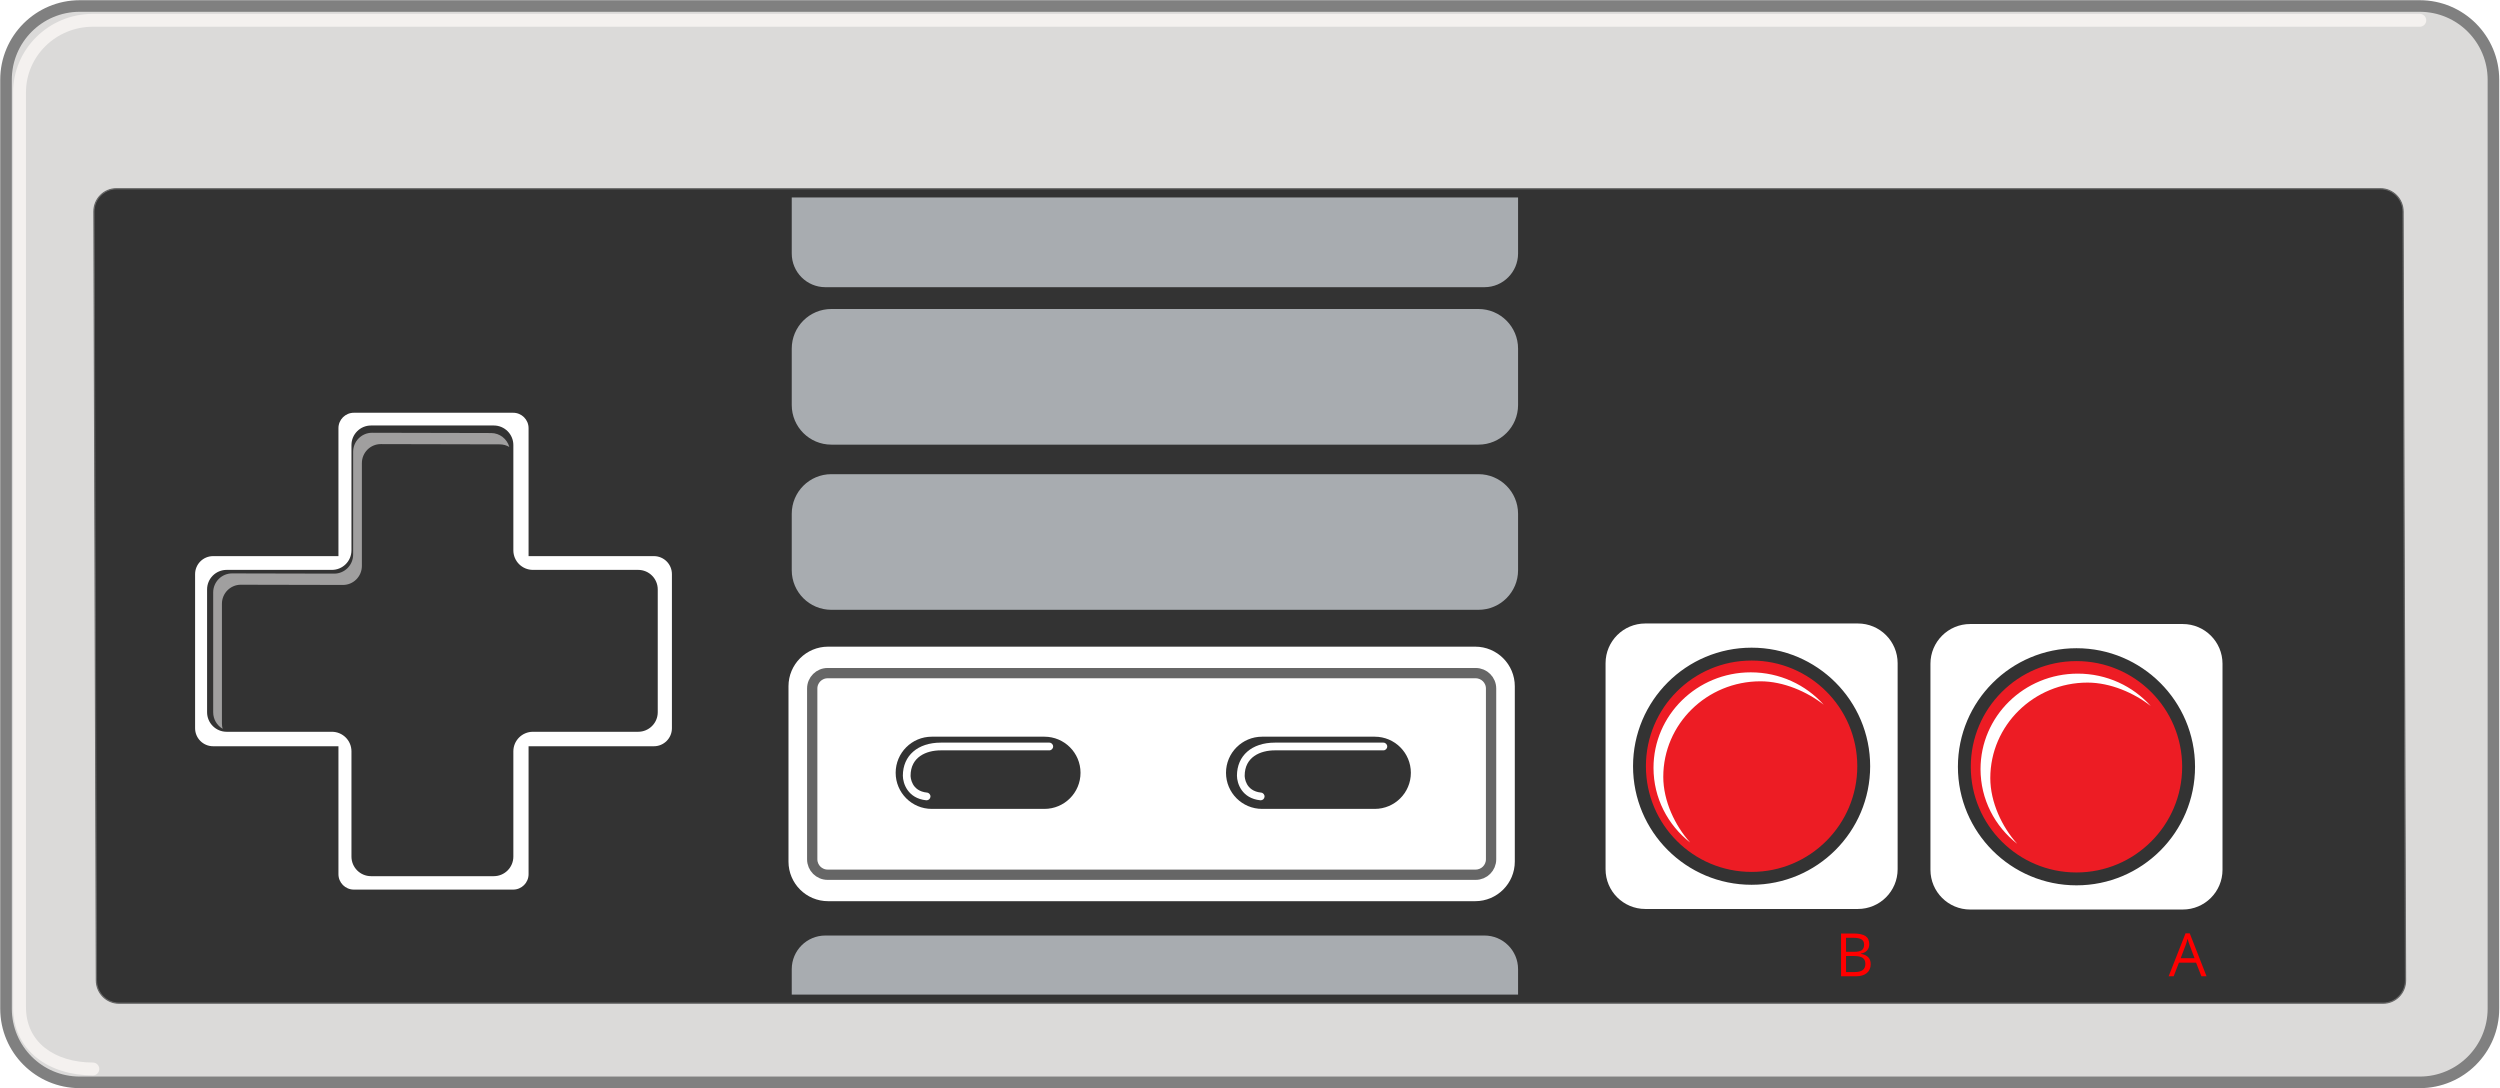 <svg width="2589" height="1127" viewBox="0 0 2589 1127" fill="none" xmlns="http://www.w3.org/2000/svg">
<path d="M2505.87 1120.88H82.573C40.411 1120.88 6.231 1086.71 6.231 1044.55V82.56C6.231 40.4 40.411 6.214 82.573 6.214H2505.87C2548.03 6.214 2582.2 40.4 2582.2 82.56V1044.55C2582.2 1086.71 2548.03 1120.88 2505.87 1120.88Z" fill="#DBDAD9"/>
<path d="M2505.87 1120.88H82.573C40.411 1120.88 6.231 1086.71 6.231 1044.55V82.56C6.231 40.4 40.411 6.214 82.573 6.214H2505.87C2548.03 6.214 2582.2 40.4 2582.2 82.56V1044.55C2582.2 1086.71 2548.03 1120.88 2505.87 1120.88Z" stroke="#808080" stroke-width="12" stroke-miterlimit="10"/>
<path d="M96.16 1113.69C73.56 1113.69 53.028 1107.31 38.343 1095.71C22.137 1082.91 13.572 1064.69 13.572 1043.03V95.627C13.572 50.813 50.619 14.36 96.16 14.36H2505.95C2509.64 14.36 2512.61 17.347 2512.61 21.027C2512.61 24.72 2509.64 27.693 2505.95 27.693H96.16C57.971 27.693 26.905 58.173 26.905 95.627V1043.03C26.905 1060.47 33.719 1075.07 46.607 1085.25C58.949 1095 76.545 1100.36 96.16 1100.36C99.84 1100.36 102.827 1103.35 102.827 1107.03C102.827 1110.72 99.84 1113.69 96.16 1113.69Z" fill="#F4F1EF"/>
<path d="M2467.97 1038.89H123.16C110.32 1038.89 99.867 1028.32 99.827 1015.27L97.28 219.12C97.24 206.08 107.613 195.494 120.467 195.494H2465.28C2478.12 195.494 2488.57 206.08 2488.61 219.12L2491.16 1015.27C2491.2 1028.32 2480.81 1038.89 2467.97 1038.89Z" fill="#333333"/>
<path d="M2467.97 1038.89H123.16C110.32 1038.89 99.867 1028.32 99.827 1015.27L97.28 219.12C97.24 206.08 107.613 195.494 120.467 195.494H2465.28C2478.12 195.494 2488.57 206.08 2488.61 219.12L2491.16 1015.27C2491.2 1028.32 2480.81 1038.89 2467.97 1038.89Z" stroke="#666666" stroke-width="1.333" stroke-miterlimit="10"/>
<path d="M531.44 921.267H366.44C357.64 921.267 350.493 914.133 350.493 905.32V443.4C350.493 434.6 357.64 427.454 366.44 427.454H531.44C540.24 427.454 547.387 434.6 547.387 443.4V905.32C547.387 914.133 540.24 921.267 531.44 921.267Z" fill="white"/>
<path d="M1527.73 933.267H857.56C834.92 933.267 816.56 914.907 816.56 892.267V710.694C816.56 688.04 834.92 669.68 857.56 669.68H1527.73C1550.37 669.68 1568.73 688.04 1568.73 710.694V892.267C1568.73 914.907 1550.37 933.267 1527.73 933.267Z" fill="white"/>
<path d="M1528.2 905.867H857.093C848.28 905.867 841.133 898.72 841.133 889.907V713.053C841.133 704.227 848.28 697.093 857.093 697.093H1528.2C1537.01 697.093 1544.16 704.227 1544.16 713.053V889.907C1544.16 898.72 1537.01 905.867 1528.2 905.867Z" stroke="#666666" stroke-width="10.667" stroke-miterlimit="10"/>
<path d="M1531.11 460.467H860.933C838.28 460.467 819.933 442.107 819.933 419.467V361C819.933 338.36 838.28 320 860.933 320H1531.11C1553.75 320 1572.11 338.36 1572.11 361V419.467C1572.11 442.107 1553.75 460.467 1531.11 460.467Z" fill="#A8ACB0"/>
<path d="M1531.11 631.52H860.933C838.28 631.52 819.933 613.16 819.933 590.52V532.053C819.933 509.413 838.28 491.053 860.933 491.053H1531.11C1553.75 491.053 1572.11 509.413 1572.11 532.053V590.52C1572.11 613.16 1553.75 631.52 1531.11 631.52Z" fill="#A8ACB0"/>
<path d="M819.933 204.52V262.574C819.933 281.814 835.52 297.414 854.76 297.414H1537.27C1556.51 297.414 1572.11 281.814 1572.11 262.574V204.52H819.933Z" fill="#A8ACB0"/>
<path d="M1572.11 1003.65C1572.11 984.413 1556.51 968.827 1537.27 968.827H854.76C835.52 968.827 819.933 984.413 819.933 1003.65V1029.99H1572.11V1003.65Z" fill="#A8ACB0"/>
<path d="M1081.6 837.693H964.92C944.28 837.693 927.546 820.947 927.546 800.307C927.546 779.653 944.28 762.92 964.92 762.92H1081.6C1102.25 762.92 1118.99 779.653 1118.99 800.307C1118.99 820.947 1102.25 837.693 1081.6 837.693Z" fill="#333333"/>
<path d="M1423.71 837.693H1307.03C1286.39 837.693 1269.65 820.947 1269.65 800.307C1269.65 779.653 1286.39 762.92 1307.03 762.92H1423.71C1444.35 762.92 1461.09 779.653 1461.09 800.307C1461.09 820.947 1444.35 837.693 1423.71 837.693Z" fill="#333333"/>
<path d="M959.6 828.787C959.467 828.787 959.32 828.787 959.187 828.773C940.12 826.827 935.027 811.28 935 803.347C935 782.52 950.427 769.067 974.293 769.067H1086.63C1088.84 769.067 1090.63 770.853 1090.63 773.067C1090.63 775.28 1088.84 777.067 1086.63 777.067H974.293C959.16 777.067 943 783.96 943 803.333C943.027 804.92 943.693 819.147 960 820.813C962.2 821.04 963.8 823 963.573 825.2C963.36 827.253 961.627 828.787 959.6 828.787Z" fill="white"/>
<path d="M1305.57 828.787C1305.44 828.787 1305.31 828.787 1305.17 828.773C1286.09 826.827 1281.01 811.28 1280.99 803.347C1280.99 782.52 1296.4 769.067 1320.28 769.067H1432.61C1434.83 769.067 1436.61 770.853 1436.61 773.067C1436.61 775.28 1434.83 777.067 1432.61 777.067H1320.28C1305.15 777.067 1288.99 783.96 1288.99 803.333C1289 804.92 1289.67 819.147 1305.99 820.813C1308.17 821.04 1309.77 823 1309.56 825.2C1309.35 827.253 1307.6 828.787 1305.57 828.787Z" fill="white"/>
<path d="M1924.05 941.333H1703.85C1681.15 941.333 1662.72 922.92 1662.72 900.214V686.813C1662.72 664.093 1681.15 645.68 1703.85 645.68H1924.05C1946.77 645.68 1965.19 664.093 1965.19 686.813V900.214C1965.19 922.92 1946.77 941.333 1924.05 941.333Z" fill="white"/>
<path d="M1930.07 793.507C1930.07 857.64 1878.08 909.614 1813.96 909.614C1749.83 909.614 1697.84 857.64 1697.84 793.507C1697.84 729.387 1749.83 677.4 1813.96 677.4C1878.08 677.4 1930.07 729.387 1930.07 793.507Z" fill="#ED1C24"/>
<path d="M1930.07 793.507C1930.07 857.64 1878.08 909.614 1813.96 909.614C1749.83 909.614 1697.84 857.64 1697.84 793.507C1697.84 729.387 1749.83 677.4 1813.96 677.4C1878.08 677.4 1930.07 729.387 1930.07 793.507Z" stroke="#333333" stroke-width="13.333" stroke-miterlimit="10"/>
<path d="M2260.49 941.907H2040.29C2017.59 941.907 1999.17 923.493 1999.17 900.773V687.373C1999.17 664.667 2017.59 646.24 2040.29 646.24H2260.49C2283.21 646.24 2301.63 664.667 2301.63 687.373V900.773C2301.63 923.493 2283.21 941.907 2260.49 941.907Z" fill="white"/>
<path d="M2266.51 794.08C2266.51 858.2 2214.52 910.187 2150.4 910.187C2086.27 910.187 2034.28 858.2 2034.28 794.08C2034.28 729.947 2086.27 677.96 2150.4 677.96C2214.52 677.96 2266.51 729.947 2266.51 794.08Z" fill="#ED1C24"/>
<path d="M2266.51 794.08C2266.51 858.2 2214.52 910.187 2150.4 910.187C2086.27 910.187 2034.28 858.2 2034.28 794.08C2034.28 729.947 2086.27 677.96 2150.4 677.96C2214.52 677.96 2266.51 729.947 2266.51 794.08Z" stroke="#333333" stroke-width="13.333" stroke-miterlimit="10"/>
<path d="M202.04 754.16V594.574C202.04 584.267 210.387 575.92 220.693 575.92H677.187C687.493 575.92 695.84 584.267 695.84 594.574V754.16C695.84 764.454 687.493 772.813 677.187 772.813H220.693C210.387 772.813 202.04 764.454 202.04 754.16Z" fill="white"/>
<path d="M660.907 590.174H551.893C540.707 590.174 531.627 581.107 531.627 569.92V460.894C531.627 449.707 522.56 440.64 511.373 440.64H384.24C373.053 440.64 363.973 449.707 363.973 460.894V569.92C363.973 581.107 354.907 590.174 343.72 590.174H234.707C223.52 590.174 214.453 599.24 214.453 610.427V737.574C214.453 748.76 223.52 757.827 234.707 757.827H343.72C354.907 757.827 363.973 766.894 363.973 778.08V887.094C363.973 898.28 373.053 907.36 384.24 907.36H511.373C522.56 907.36 531.627 898.28 531.627 887.094V778.08C531.627 766.894 540.707 757.827 551.893 757.827H660.907C672.093 757.827 681.16 748.76 681.16 737.574V610.427C681.16 599.24 672.093 590.174 660.907 590.174Z" fill="#333333"/>
<path d="M229.827 749.374V625.28C229.827 614.36 238.613 605.52 249.453 605.547L355.12 605.774C365.973 605.8 374.76 596.974 374.76 586.054V479.64C374.76 468.72 383.547 459.894 394.387 459.907L517.627 460.187C521.213 460.187 524.56 461.187 527.453 462.88C525.12 454.574 517.56 448.467 508.573 448.454L385.346 448.174C374.506 448.16 365.707 456.987 365.707 467.907V574.32C365.707 585.24 356.92 594.067 346.08 594.054L240.413 593.814C229.573 593.787 220.773 602.627 220.773 613.547V737.64C220.773 744.947 224.733 751.334 230.587 754.76C230.107 753.054 229.827 751.24 229.827 749.374Z" fill="#A09F9F"/>
<path d="M1911.75 990.067V1006.64H1920.99C1924.56 1006.64 1927.25 1005.95 1929.07 1004.56C1930.87 1003.17 1931.77 1001.01 1931.77 998.067C1931.77 995.32 1930.85 993.293 1929 992C1927.16 990.707 1924.33 990.067 1920.56 990.067H1911.75ZM1911.75 985.694H1920.23C1923.87 985.694 1926.48 985.133 1928.08 983.987C1929.67 982.84 1930.47 980.92 1930.47 978.214C1930.47 975.734 1929.59 973.933 1927.8 972.84C1926.03 971.733 1923.2 971.187 1919.32 971.187H1911.75V985.694ZM1906.6 966.733H1919.11C1924.99 966.733 1929.24 967.614 1931.87 969.36C1934.49 971.12 1935.8 973.907 1935.8 977.694C1935.8 980.32 1935.07 982.493 1933.61 984.2C1932.15 985.907 1930 987.013 1927.2 987.52V987.827C1933.92 988.974 1937.29 992.507 1937.29 998.427C1937.29 1002.39 1935.95 1005.48 1933.28 1007.69C1930.6 1009.92 1926.85 1011.03 1922.05 1011.03H1906.6V966.733Z" fill="#FF0000"/>
<path d="M2272.65 992.307L2267.51 978.573C2266.84 976.84 2266.15 974.707 2265.44 972.187C2265 974.12 2264.36 976.253 2263.53 978.573L2258.32 992.307H2272.65ZM2279.77 1011.03L2274.25 996.947H2256.51L2251.05 1011.03H2245.84L2263.35 966.547H2267.68L2285.11 1011.03H2279.77Z" fill="#FF0000"/>
<path d="M1722.49 804.467C1722.49 749.84 1767.59 705.56 1823.2 705.56C1846.95 705.56 1871.44 716.307 1888.65 729.8C1870.2 709.254 1843.19 696.28 1813.09 696.28C1757.47 696.28 1712.37 740.56 1712.37 795.174C1712.37 826.48 1727.19 854.374 1750.31 872.507C1734.65 855.067 1722.49 829.52 1722.49 804.467Z" fill="white"/>
<path d="M2061.16 805.8C2061.16 751.174 2106.25 706.894 2161.87 706.894C2185.61 706.894 2210.11 717.64 2227.32 731.134C2208.87 710.587 2181.85 697.614 2151.76 697.614C2096.13 697.614 2051.04 741.894 2051.04 796.507C2051.04 827.814 2065.85 855.707 2088.97 873.84C2073.32 856.4 2061.16 830.854 2061.16 805.8Z" fill="white"/>
</svg>
